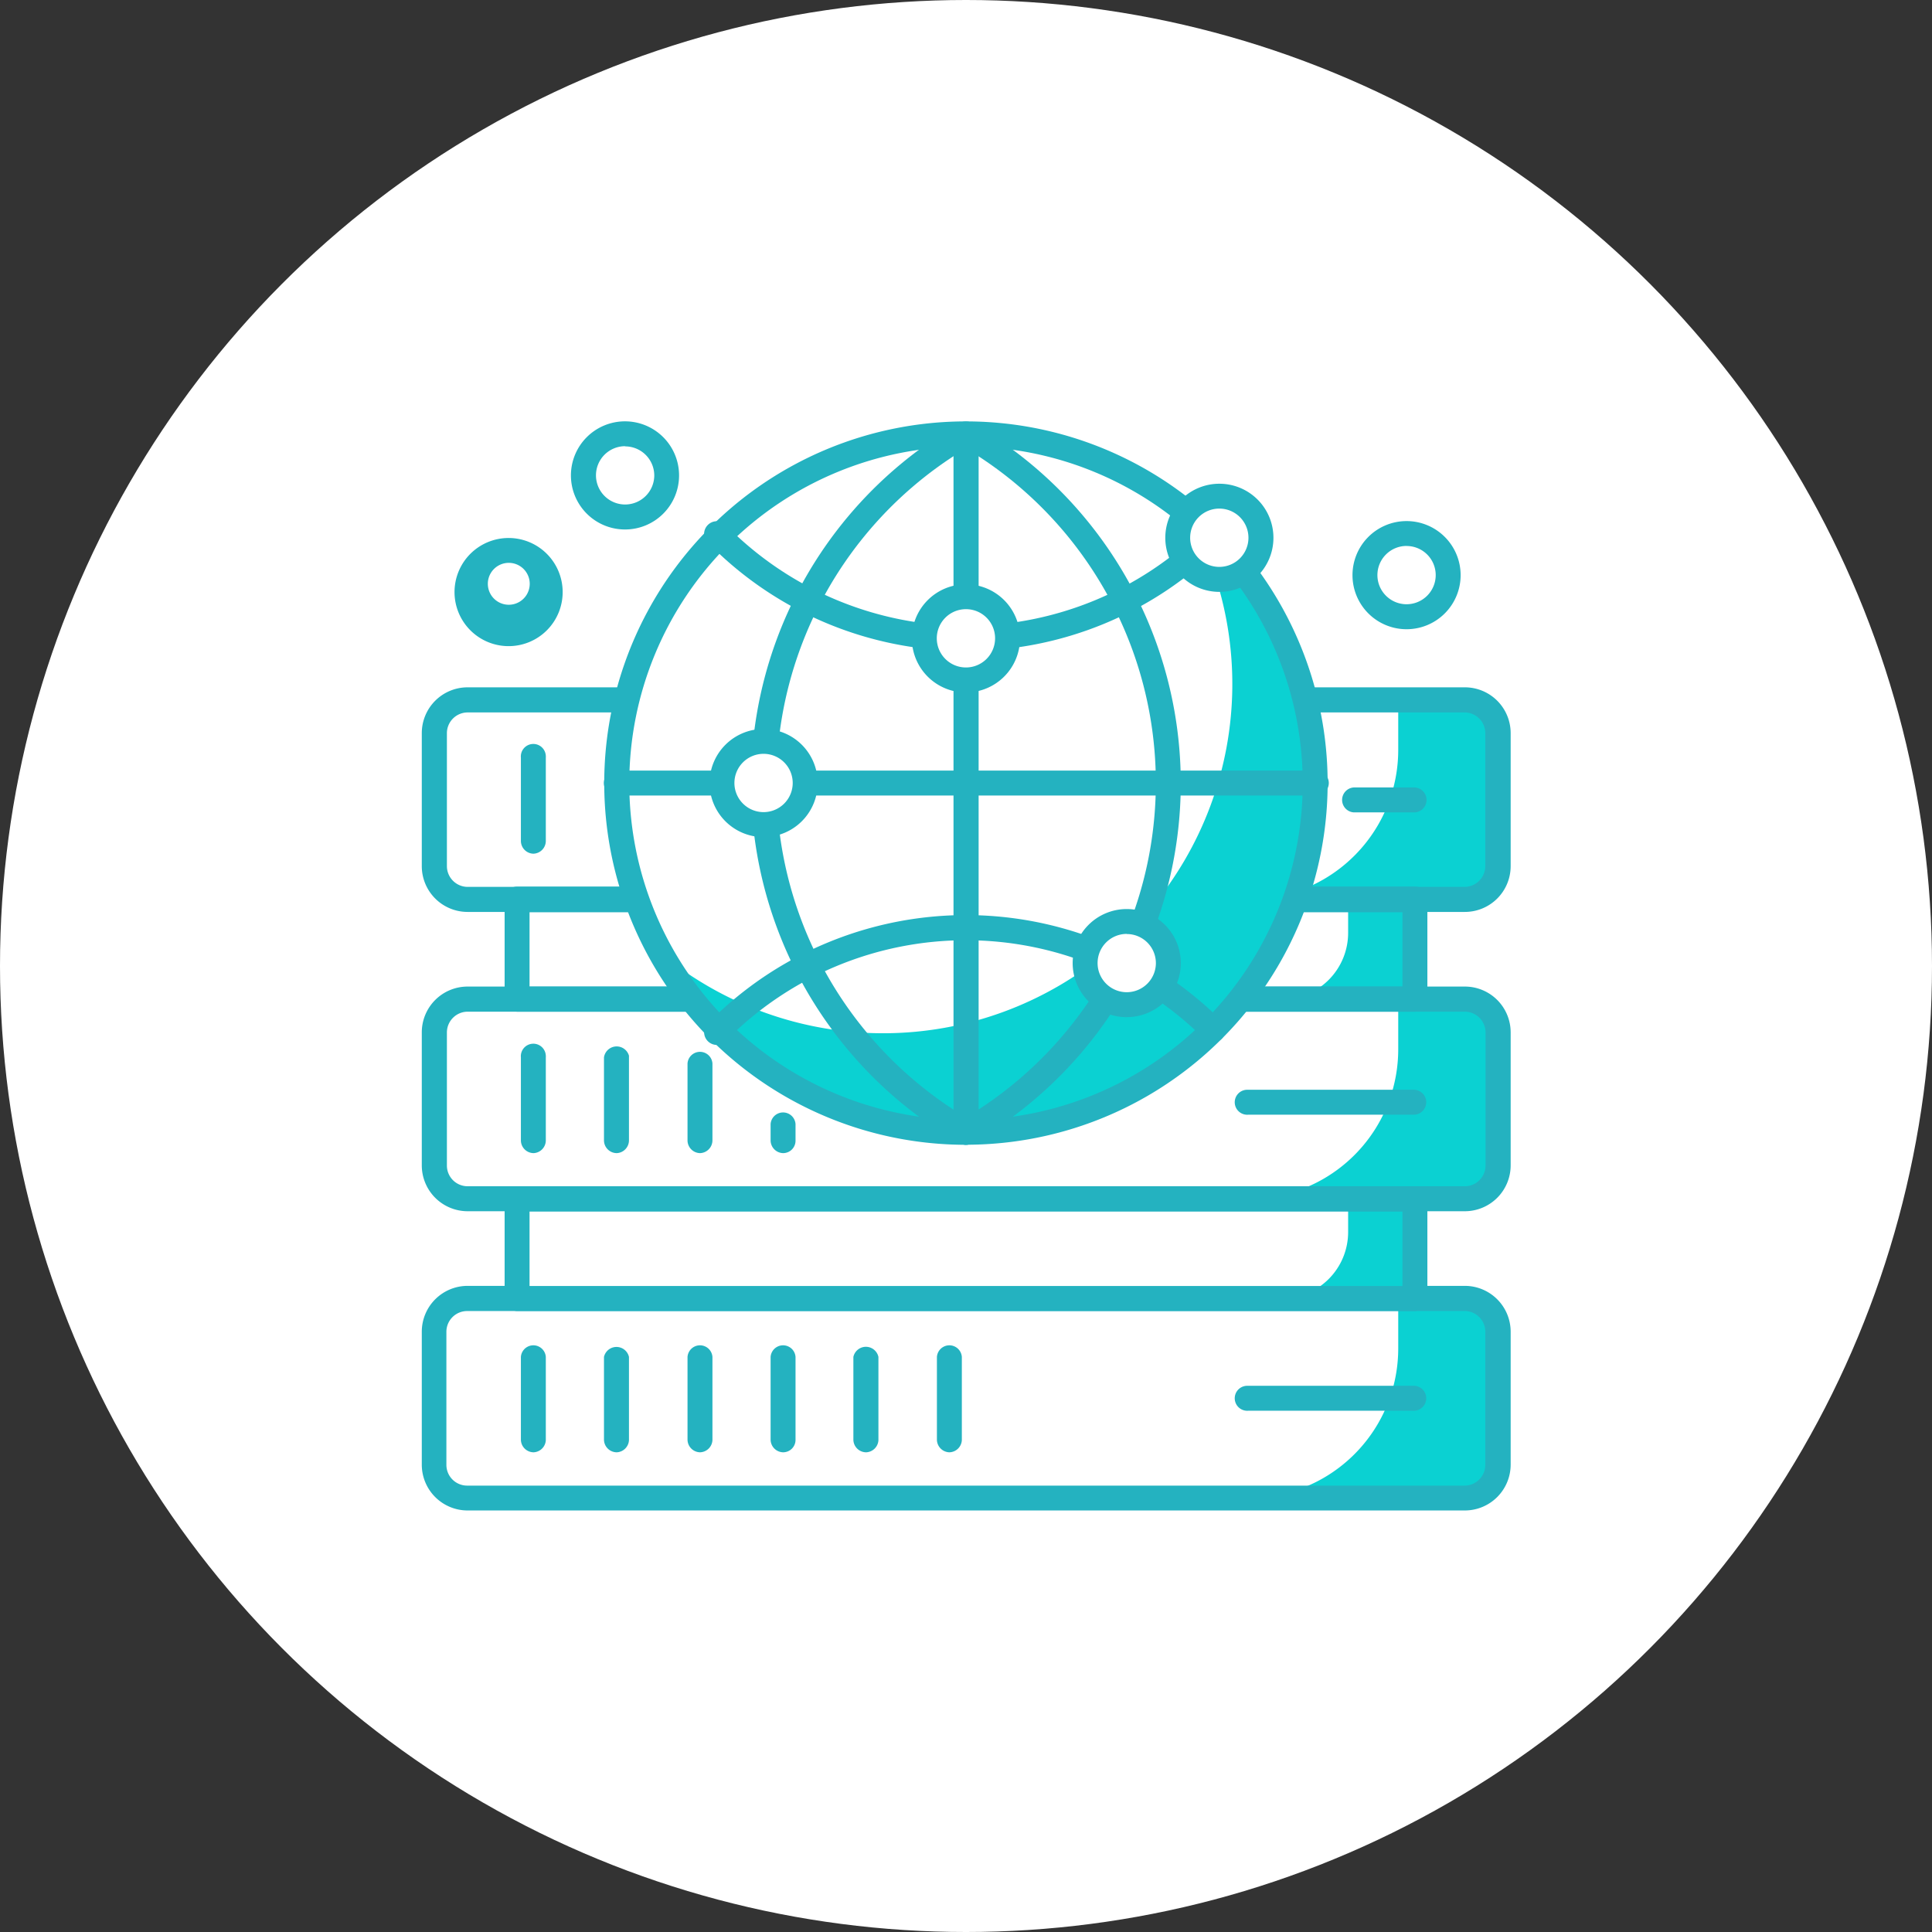 <svg xmlns="http://www.w3.org/2000/svg" xmlns:svgjs="http://svgjs.com/svgjs" xmlns:xlink="http://www.w3.org/1999/xlink" id="SvgjsSvg1001" width="288" height="288" version="1.1"><rect width="100%" height="100%" fill="#333333" stroke="none"/><g id="SvgjsG1008" transform="matrix(1,0,0,1,0,0)"><svg xmlns="http://www.w3.org/2000/svg" width="288" height="288" data-name="Layer 1" viewBox="0 0 301.58 301.58"><g fill="#000" class="color000 svgShape" data-name="Layer 2"><circle cx="150.79" cy="150.79" r="150.79" fill="#fff" class="colorfff svgShape" data-name="Layer 1-2"/></g><g fill="#000" class="color000 svgShape" data-name="Layer 2-2"><g fill="#000" class="color000 svgShape" data-name="layer 1-2-2"><rect width="166.11" height="31.15" x="67.74" y="109.26" fill="#0bd1d2" class="colora3d4ff svgShape" rx="5.19"/><rect width="166.11" height="31.15" x="67.74" y="202.7" fill="#0bd1d2" class="colora3d4ff svgShape" rx="5.19"/><rect width="166.11" height="31.15" x="67.74" y="155.98" fill="#0bd1d2" class="colora3d4ff svgShape" rx="5.19"/><path fill="#fff" d="M72.92 109.26H218.26v7.79a23.34 23.34 0 01-23.35 23.35h-122a5.19 5.19 0 01-5.19-5.19h0V114.44a5.19 5.19 0 015.19-5.18zM72.92 202.69H218.26v7.79a23.35 23.35 0 01-23.34 23.36h-122a5.19 5.19 0 01-5.19-5.19h0V207.88a5.2 5.2 0 015.19-5.19zM72.92 156H218.26v7.78a23.34 23.34 0 01-23.34 23.36h-122a5.2 5.2 0 01-5.16-5.19V161.17A5.19 5.19 0 0172.92 156z" class="colorfff svgShape"/><path fill="#24b2c0" d="M228.65 142.35H73a7.15 7.15 0 01-7.16-7.16V114.44A7.15 7.15 0 0173 107.29H228.65a7.15 7.15 0 017.16 7.15v20.77A7.15 7.15 0 01228.65 142.35zM73 111.21a3.24 3.24 0 00-3.24 3.23h0v20.77a3.25 3.25 0 003.19 3.23H228.61a3.25 3.25 0 003.24-3.25V114.44a3.24 3.24 0 00-3.24-3.23zM228.65 235.78H73a7.15 7.15 0 01-7.16-7.16V207.88A7.16 7.16 0 0173 200.72H228.65a7.16 7.16 0 017.16 7.16v20.77A7.16 7.16 0 01228.65 235.78zM72.92 204.65a3.24 3.24 0 00-3.24 3.24v20.77a3.24 3.24 0 003.24 3.24H228.61a3.24 3.24 0 003.24-3.24V207.88a3.24 3.24 0 00-3.24-3.24z" class="color2b5185 svgShape"/><rect width="140.15" height="15.57" x="80.72" y="187.12" fill="#0bd1d2" class="colora3d4ff svgShape"/><rect width="140.15" height="15.57" x="80.72" y="140.41" fill="#0bd1d2" class="colora3d4ff svgShape"/><path fill="#fff" d="M80.71 187.12H210.44v5.19a10.37 10.37 0 01-10.37 10.38H80.71V187.12zM80.71 140.4H210.44v5.2A10.38 10.38 0 01200.07 156H80.71z" class="colorfff svgShape"/><path fill="#24b2c0" d="M220.87 204.65H80.71a2 2 0 01-1.94-2V187.13a2 2 0 011.94-1.95H220.87a2 2 0 011.94 1.95V202.7A2 2 0 01220.87 204.65zM82.66 200.74H218.92V189.11H82.66zM220.87 157.92H80.71A2 2 0 0178.77 156V140.4a1.94 1.94 0 011.92-2H220.87a1.94 1.94 0 011.94 1.94V156A2 2 0 01220.87 157.92zM82.66 154H218.92V142.4H82.66z" class="color2b5185 svgShape"/><path fill="#24b2c0" d="M228.65,189.07H73a7.16,7.16,0,0,1-7.16-7.16V161.17A7.15,7.15,0,0,1,73,154H228.65a7.15,7.15,0,0,1,7.16,7.16v20.76A7.16,7.16,0,0,1,228.65,189.07ZM73,157.92a3.25,3.25,0,0,0-3.24,3.25v20.76A3.23,3.23,0,0,0,73,185.17H228.65a3.24,3.24,0,0,0,3.24-3.24h0V161.17a3.25,3.25,0,0,0-3.24-3.25Z" class="color2b5185 svgShape"/><circle cx="150.79" cy="122.24" r="54.51" fill="#fff" class="colorfff svgShape"/><path fill="#0bd1d2" d="M185.41,80.14a54.51,54.51,0,0,1-82.23,68.7,54.51,54.51,0,1,0,82.23-68.7Z" class="colora3d4ff svgShape"/><path fill="#24b2c0" d="M150.78,178.7a56.46,56.46,0,1,1,56.46-56.45h0a56.44,56.44,0,0,1-56.45,56.44Zm0-109a52.56,52.56,0,1,0,52.57,52.56A52.55,52.55,0,0,0,150.78,69.7h0Z" class="color2b5185 svgShape"/><path fill="#24b2c0" d="M150.78,178.7a2.1,2.1,0,0,1-1-.25,64.77,64.77,0,0,1,0-112.38,2,2,0,0,1,2,0,64.79,64.79,0,0,1,0,112.38A2.06,2.06,0,0,1,150.78,178.7Zm0-108.7a60.86,60.86,0,0,0,0,104.42,60.8,60.8,0,0,0,0-104.42Z" class="color2b5185 svgShape"/><path fill="#24b2c0" d="M150.78 101.61a56.12 56.12 0 01-39.91-16.54 2 2 0 112.68-2.85.43.43 0 00.1.09 52.57 52.57 0 0074.33 0 2 2 0 012.75 2.76A56.12 56.12 0 01150.78 101.61zM189.33 162.72a1.9 1.9 0 01-1.38-.57 52.59 52.59 0 00-74.33 0 2 2 0 11-2.85-2.68h0l.1-.09a56.45 56.45 0 0179.84 0h0a2 2 0 010 2.76 2 2 0 01-1.36.56zM205.29 124.18h-109a1.95 1.95 0 01-.26-3.89 1.13 1.13 0 01.26 0h109a1.95 1.95 0 11.26 3.89z" class="color2b5185 svgShape"/><path fill="#24b2c0" d="M150.78,178.7a2,2,0,0,1-1.94-1.95v-109a2,2,0,0,1,3.92,0v109A2,2,0,0,1,150.78,178.7Z" class="color2b5185 svgShape"/><circle cx="119.21" cy="122.24" r="6.49" fill="#fff" class="colorfff svgShape"/><path fill="#24b2c0" d="M119.2,130.67a8.44,8.44,0,1,1,8.44-8.44h0a8.44,8.44,0,0,1-8.43,8.43Zm0-13a4.55,4.55,0,1,0,4.54,4.55,4.55,4.55,0,0,0-4.54-4.55Z" class="color2b5185 svgShape"/><circle cx="150.79" cy="99.65" r="6.49" fill="#fff" class="colorfff svgShape"/><path fill="#24b2c0" d="M150.78,108.09a8.44,8.44,0,1,1,8.44-8.44h0A8.45,8.45,0,0,1,150.78,108.09Zm0-13a4.55,4.55,0,1,0,4.55,4.54,4.54,4.54,0,0,0-4.55-4.54Z" class="color2b5185 svgShape"/><circle cx="175.89" cy="150.35" r="6.49" fill="#fff" class="colorfff svgShape"/><path fill="#24b2c0" d="M175.89,158.78a8.44,8.44,0,1,1,8.43-8.45h0a8.42,8.42,0,0,1-8.39,8.44h0Zm0-13a4.55,4.55,0,1,0,4.54,4.55v0a4.54,4.54,0,0,0-4.54-4.53Z" class="color2b5185 svgShape"/><circle cx="190.38" cy="83.96" r="6.49" fill="#fff" class="colorfff svgShape"/><path fill="#24b2c0" d="M190.34,92.39A8.44,8.44,0,1,1,198.78,84h0A8.44,8.44,0,0,1,190.34,92.39Zm0-13a4.55,4.55,0,1,0,4.54,4.54,4.55,4.55,0,0,0-4.54-4.54Z" class="color2b5185 svgShape"/><circle cx="97.58" cy="74.23" r="6.49" fill="#fff" class="colorfff svgShape"/><path fill="#24b2c0" d="M97.58,82.65A8.44,8.44,0,1,1,106,74.22a8.43,8.43,0,0,1-8.44,8.43Zm0-13a4.55,4.55,0,1,0,4.55,4.55h0A4.55,4.55,0,0,0,97.58,69.68Z" class="color2b5185 svgShape"/><circle cx="79.42" cy="92.39" r="6.49" fill="#fff" class="colorfff svgShape"/><path fill="#24b2c0" d="M79.39,100.86a8.44,8.44,0,1,1,8.44-8.43,8.43,8.43,0,0,1-8.44,8.43Zm0-13a3.27,3.27,0,1,0,.06,0h-.06Z" class="color2b5185 svgShape"/><circle cx="219.57" cy="89.79" r="6.49" fill="#fff" class="colorfff svgShape"/><path fill="#24b2c0" d="M219.57 98.22A8.44 8.44 0 11228 89.78h0A8.44 8.44 0 01219.57 98.22zm0-13a4.55 4.55 0 104.54 4.55h0a4.54 4.54 0 00-4.53-4.54zM83.31 226.7a2 2 0 01-2-1.94V211.81a1.95 1.95 0 013.89 0v13A2 2 0 0183.31 226.7zM83.31 180a2 2 0 01-2-1.95v-13a1.95 1.95 0 113.89-.26 1.13 1.13 0 010 .26v13A2 2 0 0183.31 180zM83.31 133.26a2 2 0 01-2-2v-13a1.95 1.95 0 113.89-.26 1.13 1.13 0 010 .26v13a2 2 0 01-1.94 2zM96.28 226.7a2 2 0 01-2-1.94V211.81a2 2 0 013.9 0v13A2 2 0 0196.28 226.7zM96.28 180a2 2 0 01-2-1.95v-13a2 2 0 013.9-.26V178A2 2 0 0196.28 180zM109.26 226.7a2 2 0 01-1.94-1.94V211.81a1.95 1.95 0 013.89 0v13A2 2 0 01109.26 226.7zM122.24 226.7a2 2 0 01-1.95-1.94V211.81a1.95 1.95 0 013.89 0v13A1.94 1.94 0 01122.24 226.7zM135.21 226.7a2 2 0 01-2-1.94V211.81a2 2 0 013.91 0v13A2 2 0 01135.21 226.7zM148.19 226.7a2 2 0 01-1.94-1.94V211.81a1.95 1.95 0 013.89 0v13A2 2 0 01148.19 226.7zM109.26 180a2 2 0 01-1.94-1.95V166a1.95 1.95 0 013.89 0v12A2 2 0 01109.26 180zM122.24 180a2 2 0 01-1.95-1.95v-2.59a1.95 1.95 0 013.89 0V178A1.94 1.94 0 01122.24 180zM220.87 220.21h-26a1.95 1.95 0 11-.26-3.89h26.21a1.95 1.95 0 010 3.89zM220.87 174h-26a1.95 1.95 0 11-.26-3.89h26.21a1.95 1.95 0 010 3.89zM220.87 126.81h-9.56a1.95 1.95 0 010-3.89h9.56a1.95 1.95 0 010 3.89z" class="color2b5185 svgShape"/></g></g></svg></g></svg>
